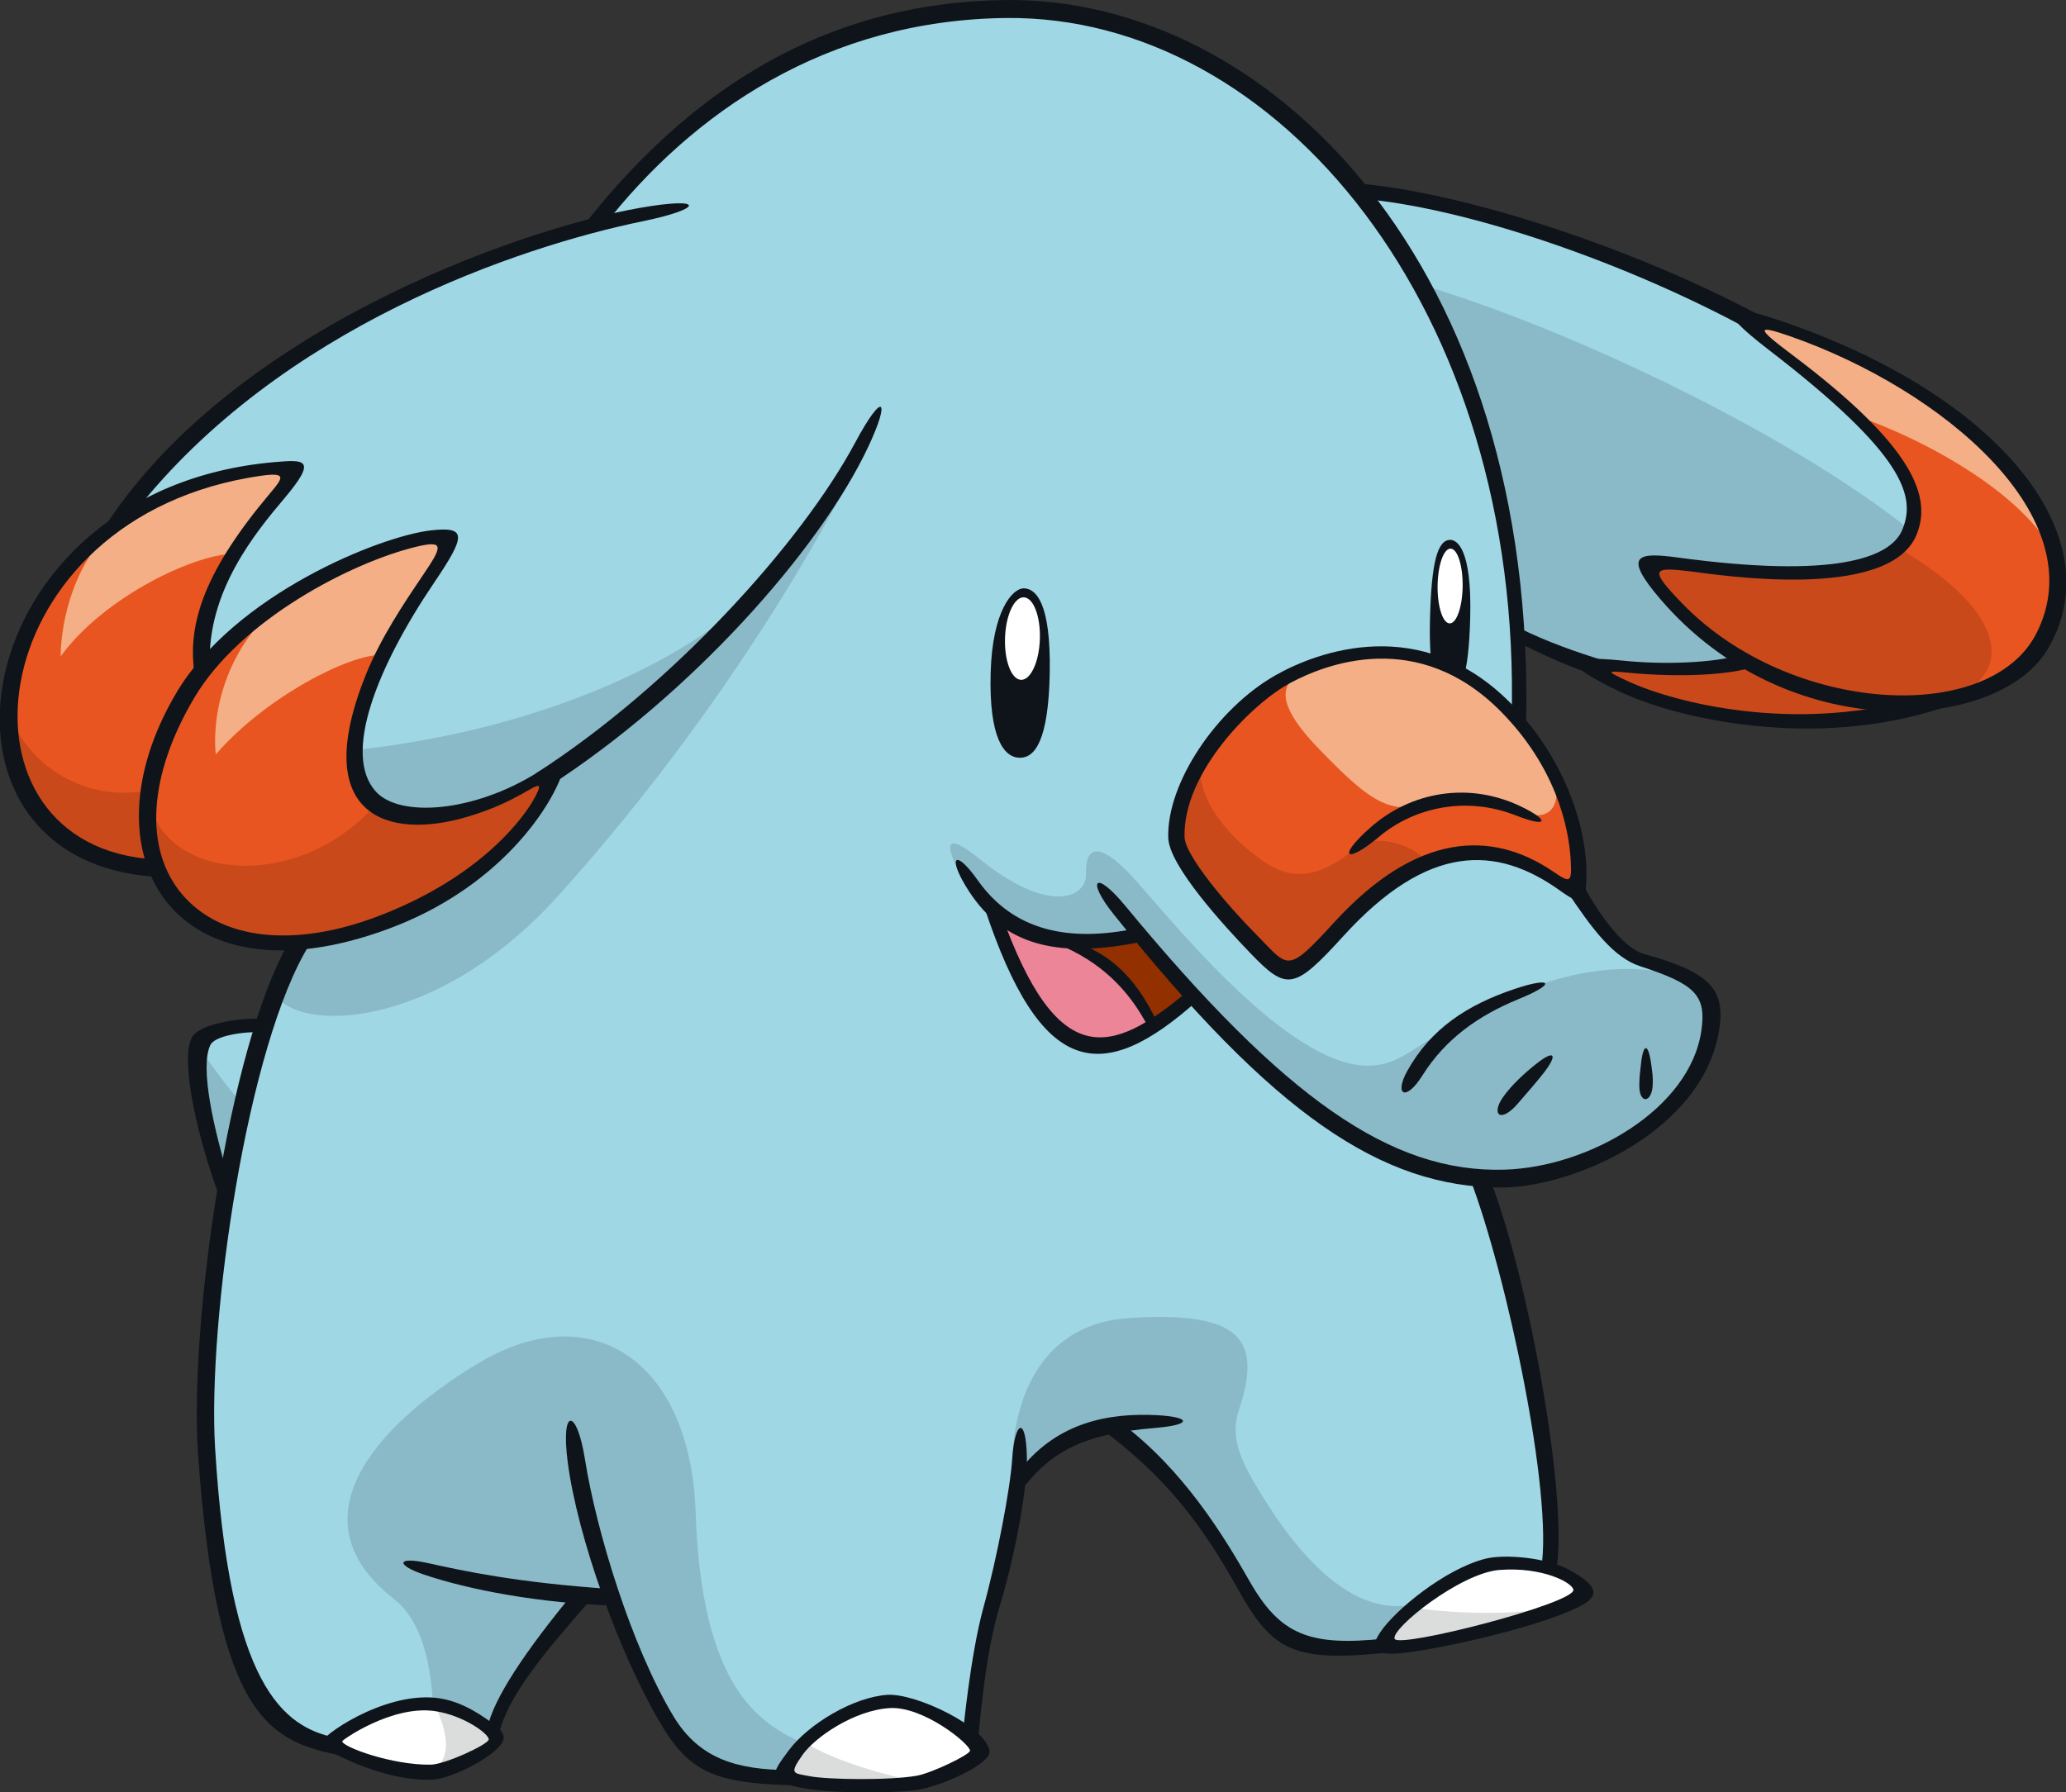 <?xml version="1.0" encoding="UTF-8"?>
<!-- Created with Inkscape (http://www.inkscape.org/) -->
<svg version="1.1" viewBox="0 0 54.342 47.156" xmlns="http://www.w3.org/2000/svg">
 <rect x="0" y="0" width="54.342" height="47.156" fill="#333333" stroke="none"/>
 <g transform="translate(-14.033 -25.822)">
  <g transform="matrix(.349 -.054 -.054 -.349 49.763 30.851)">
   <path d="m0 0s10.02-1.53 27.298-13.685c0 0 16.329-12.982 17.213-18.543 1.322-8.327-9.768-15.091-32.321-5.596l-5.69 3.34-0.752-5.763 2.312-13.621s1.756-4.621 3.294-5.502c1.54-0.88 5.136-2.537 5.337-4.173 0.533-4.329-6.152-12.195-18.863-10.755 0 0 2.733-16.797 0.567-29.202l-12.998-3.824s-4.374-0.401-7.108 1.598-3.153 6.275-3.892 7.71c-0.737 1.434-4.558 8.432-7.074 9.991 0 0-5.56-0.884-7.367-3.654 0 0-1.844-6.263-2.504-7.142s-3.703-10.423-3.703-10.423l-14.148-0.815s-5.147 0.839-6.826 3.146c-1.678 2.307-3.362 8.413-3.632 11.862l-2.595 0.575s-6.709-6.075-7.838-8.968l-11.859 0.766s-4.777 0.672-6.082 7.21c-1.306 6.538 0.33 27.538 4.549 34.767 0 0-1.789 7.345-0.686 11.024 0.512 1.707 5.333 0.726 5.333 0.726l3.163 5.822-7.188 34.01s11.44 12.81 37.617 15.429c0 0 12.521 13.812 32.007 11.553 13.994-1.623 23.599-15.223 24.436-17.863" fill="#a0d7e5"/>
  </g>
  <g transform="matrix(.349 -.054 -.054 -.349 51.413 33.312)">
   <path d="m0 0c16.152-7.628 43.307-28.029 37.467-34.795-2.459-2.849-17.813-4.064-34.321 8.098 0 0 1.225 17.696-3.146 26.697" fill="#8abac7"/>
  </g>
  <g transform="matrix(.349 -.054 -.054 -.349 33.872 41.442)">
   <path d="m 0,0 c -10.159,-7.021 -30.068,-9.369 -46.695,-4.37 0,0 16.948,-13.145 29.49,-6.886 C -4.663,-4.998 0,0 0,0" fill="#8abac7"/>
  </g>
  <g transform="matrix(.349 -.054 -.054 -.349 19.268 53.371)">
   <path d="m0 0s1.687-3.608 2.815-5.061l-2.327-5.515s-1.846 6.35-0.488 10.576" fill="#8abac7"/>
  </g>
  <g transform="matrix(.349 -.054 -.054 -.349 58.408 51.636)">
   <path d="m0 0c-1.716 1.387-6.661 2.772-13.661 0.787-7-1.986-7.855-3.71-10.616-3.4-6.183 0.695-13.518 13.952-15.498 16.817-1.98 2.864-3.017 2.49-3.242 0.542-0.195-1.703-3.091-2.722-7.685 2.33-1.832 2.014-2.447 1.889-1.747-0.375 0.893-2.895 4.226-7.97 12.603-6.78 0 0 10.2-17.421 18.632-20.702 8.431-3.281 17.547-1.029 21.726 5.171 1.638 2.432 1.253 4.183-0.512 5.61" fill="#8abac7"/>
  </g>
  <g transform="matrix(.349 -.054 -.054 -.349 40.76 64.956)">
   <path d="m0 0c-0.516-0.807 0.11 12.063 10.218 11.183 8.605-0.749 9.508-3.241 7.05-8.048-0.819-1.597-0.592-3.175 0.295-5.442 1.945-4.969 5.526-11.746 11.124-10.738 0 0-2.963-1.328-3.447-2.739 0 0-3.24-0.908-6.828 1.622-3.587 2.53-4.002 11.755-10.655 17.62 0 0-6.256-1.115-7.757-3.458" fill="#8abac7"/>
  </g>
  <g transform="matrix(.349 -.054 -.054 -.349 35.213 71.705)">
   <path d="m0 0c-3.294 2.055-6.967 5.484-5.426 18.314 1.344 11.192-5.191 17.175-14.347 13.419-8.272-3.392-15.443-9.371-8.842-16.383 1.117-1.187 2.099-3.407 1.695-7.959l2.233-1.211 1.885-1.826s2.816 5.653 8.008 8.865l1.948 0.09s2.416-10.768 4.716-12.822c2.3-2.055 6.28-2.633 6.28-2.633 1.313 2.09 1.994 2.198 1.85 2.146" fill="#8abac7"/>
  </g>
  <g transform="matrix(.349 -.054 -.054 -.349 36.736 37.614)">
   <path d="m0 0c-0.761-1.612-11.153-16.146-27.555-29.493-10.575-8.606-20.956-7.137-22.009-3.842l1.942 3.402s14.41-1.33 21.139 9.654c0 0 19.649 10.359 26.483 20.279" fill="#8abac7"/>
  </g>
  <g transform="matrix(.349 -.054 -.054 -.349 25.802 39.966)">
   <path d="m0 0c-0.321 0.464-9.919 0.757-18.766-6.387-8.846-7.142-6.869-14.965-5.458-17.007 1.412-2.042 5.746-6.726 15.639-4.072s12.301 6.512 13.544 8.88c0 0-7.402-2.784-11.512-1.304-4.109 1.481-2.828 6.045-1.613 8.486 1.666 3.346 8.486 10.94 8.166 11.404" fill="#e95520"/>
  </g>
  <g transform="matrix(.349 -.054 -.054 -.349 19.429 43.426)">
   <path d="m0 0s-0.295 4.596 3.739 8.481c4.035 3.886 5.185 5.298 5.185 5.298s-4.202 1.416-11.653-1.196c-7.453-2.613-11.54-9.003-12.006-12.893-0.467-3.888-1.572-10.823 8.788-13.607 0 0-1.637 6.138 5.947 13.917" fill="#e95520"/>
  </g>
  <g transform="matrix(.349 -.054 -.054 -.349 57.375 40.622)">
   <path d="m0 0c-0.589-1.17 2.831-7.13 8.581-10.209 7.766-4.159 16.682-4.998 20.334 0.645 3.35 5.174-0.484 12.476-5.019 17.374-1.254 1.357-9.884 8.419-13.574 8.793 0 0 0.085-0.769 5.774-7.067 5.687-6.3 4.297-10.619 2.767-11.178-8.776-3.206-18.274 2.812-18.863 1.642" fill="#e95520"/>
  </g>
  <g transform="matrix(.349 -.054 -.054 -.349 64.577 44.418)">
   <path d="m0 0s-14.893-1.714-23.806 6.678c0 0 8.661-1.958 11.433-1.187 0 0 3.705-3.983 12.373-5.491" fill="#e95520"/>
  </g>
  <g transform="matrix(.349 -.054 -.054 -.349 41.967 50.566)">
   <path d="m0 0c-1.718 0.425-3.432 1.268-4.542 2.875 0 0 1.078-9.926 5.282-10.979 1.849-0.462 3.663-0.03 5.117 0.601-0.84 3.049-2.844 5.684-5.857 7.503" fill="#ed8599"/>
  </g>
  <g transform="matrix(.349 -.054 -.054 -.349 45.398 52.026)">
   <path d="m0 0-3.138 5.335s-2.924-0.479-5.839 0.243c3.013-1.819 5.017-4.454 5.858-7.503 1.852 0.802 3.119 1.925 3.119 1.925" fill="#923000"/>
  </g>
  <g transform="matrix(.349 -.054 -.054 -.349 22.734 71.678)">
   <path d="m0 0c-0.114-0.628 4.177-3.052 6.971-3.346 2.793-0.293 5.25 1.301 5.337 1.779 0.088 0.48-1.884 3.067-4.797 3.383-2.912 0.315-7.396-1.187-7.511-1.816" fill="#fff"/>
  </g>
  <g transform="matrix(.349 -.054 -.054 -.349 34.637 72.473)">
   <path d="m0 0c-0.417-1.122 8.334-2.535 10.028-2.357 3.206 0.336 4.894 1.546 4.959 1.91 0.059 0.32-3.685 4.475-6.459 4.614-1.871 0.094-7.431-1.21-8.528-4.167" fill="#fff"/>
  </g>
  <g transform="matrix(.349 -.054 -.054 -.349 50.517 69.037)">
   <path d="m0 0c0.114-1.403 13.613 4e-3 15.187 1.443 0.504 0.461-2.145 3.072-6.804 3.296-1.637 0.079-8.508-3.213-8.383-4.739" fill="#fff"/>
  </g>
  <g transform="matrix(.349 -.054 -.054 -.349 62.807 36.746)">
   <path d="m0 0c4.65-2.406 12.367-8.058 13.421-13.564-0.593 6.05-4.564 14.661-21.05 22.496z" fill="#f4af86"/>
  </g>
  <g transform="matrix(.349 -.054 -.054 -.349 63.95 40.226)">
   <path d="m0 0c9.827-8.015 5.392-12.691-0.807-11.481 0 0-3.53-1.446-10.944 0.169-7.414 1.616-12.65 6.37-12.65 6.37s9.403-2.718 11.7-1.637c0 0-5.996 5.866-5.81 8.16 0.081 0.985 11.99-4.439 18.511-1.581" fill="#ca491a"/>
  </g>
  <g transform="matrix(.349 -.054 -.054 -.349 24.088 43.053)">
   <path d="m0 0c-2.367 0.458-9.086-1.772-13.389-5.43 0.104 2.333 1.488 7.847 7.335 10.916 3.933 1.805 11.699 3.328 12.106 2.544 0.44-0.851-2.709-3.898-6.052-8.03" fill="#f4af86"/>
  </g>
  <g transform="matrix(.349 -.054 -.054 -.349 20.282 40.392)">
   <path d="m0 0c-2.84 0.597-10.287-1.594-14.188-5.537 0.124 0.867 1.043 5.471 4.709 8.433 0 0 3.36 2.256 7.408 2.758 4.049 0.502 6.805 0.309 6.996-0.347s-4.076-3.212-4.925-5.307" fill="#f4af86"/>
  </g>
  <g transform="matrix(.349 -.054 -.054 -.349 23.853 47.055)">
   <path d="m0 0c-6.953-5.629-17.125-2.792-16.413 3.965-1.924-12.543 7.642-13.127 9.721-13.092 11.284 0.189 19.134 5.805 20.371 9.704 0 0-9.452-4.123-13.679-0.577" fill="#ca491a"/>
  </g>
  <g transform="matrix(.349 -.054 -.054 -.349 14.169 44.223)">
   <path d="m0 0c0.262-4.61 4.473-8.671 9.743-8.31-0.8-2.319-0.82-5.527-0.82-5.527-4.72 1.046-9.661 3.165-8.923 13.837" fill="#ca491a"/>
  </g>
  <g transform="matrix(.349 -.054 -.054 -.349 51.216 68.121)">
   <path d="m0 0s4.907-1.59 9.992-1.605c0 0-8.94-2.312-12.494-0.805 0 0 0.219 1.798 2.502 2.41" fill="#dbdcdc"/>
  </g>
  <g transform="matrix(.349 -.054 -.054 -.349 35.267 71.707)">
   <path d="m0 0c2.109-1.7 5.327-3.169 8.028-4.149 0 0-7.492 0.117-9.95 2.082 0 0 0.487 1.698 1.922 2.067" fill="#dbdcdc"/>
  </g>
  <g transform="matrix(.349 -.054 -.054 -.349 25.468 70.664)">
   <path d="m0 0c0.271-1.158 1.132-3.861-0.89-4.86 0 0 3.963 0.12 5.126 1.63 0.122 0.157-2.273 2.639-4.236 3.23" fill="#dbdcdc"/>
  </g>
  <g transform="matrix(.349 -.054 -.054 -.349 40.485 25.823)">
   <path d="m0 0c-11.844 1.692-23.052-1.797-33.811-11.959-0.201-0.191 1.346-0.388 1.548-0.198 7.961 7.52 18.931 12.71 32.061 10.834 20.055-2.865 34.735-27.349 29.252-57.373-0.05-0.273 0.889-1.189 0.939-0.917 6.232 34.117-10.644 56.849-29.989 59.613" fill="#0f141b"/>
  </g>
  <g transform="matrix(.349 -.054 -.054 -.349 53.833 42.661)">
   <path d="m0 0c1.97-1.39 3.819-2.635 5.888-3.647 0.249-0.123 0.837 0.962 0.588 1.084-2.026 0.992-3.981 2.031-5.898 3.383-0.225 0.16-0.805-0.66-0.578-0.82" fill="#0f141b"/>
  </g>
  <g transform="matrix(.349 -.054 -.054 -.349 49.83 31.049)">
   <path d="m0 0c7.681-1.87 18.831-7.717 27.385-14.285 0.219-0.169 1.428 0.546 1.209 0.714-8.654 6.645-20.786 12.811-28.587 14.711-0.27 0.066-0.276-1.075-7e-3 -1.14" fill="#0f141b"/>
  </g>
  <g transform="matrix(.349 -.054 -.054 -.349 58.487 40.854)">
   <path d="m0 0c1.826-0.512 14.243-4.527 17.069 0.088 1.58 2.579 0.938 6.48-7.185 14.794-2.185 2.237-2.268 2.58 0.162 1.285 10.676-5.693 20.374-16.87 14.735-24.682-4.512-6.253-19.06-3.144-25.698 6.204-2.126 2.994-1.776 3.065 0.917 2.311m9.428 17.463c-3.878 2.012-4.795 1.81-1.136-2.027 8.85-9.282 9.207-12.497 7.795-14.803-1.203-1.964-5.618-2.8-16.834 0.525-2.868 0.85-4.072 0.861-1.744-2.888 7.657-12.324 23.302-13.612 27.883-8.122 6.184 7.412-0.455 19.264-15.964 27.315" fill="#0f141b"/>
  </g>
  <g transform="matrix(.349 -.054 -.054 -.349 59.76 43.063)">
   <path d="m0 0c-1.982-0.281-5.727 0.18-8.437 0.891-5.009 1.316-4.291 0.25-0.754-2.185 3.765-2.596 13.67-6.623 23.801-4.862 0.275 0.048-1.938 0.968-2.214 0.935-9.121-1.08-17.499 2.358-20.83 4.573-1.475 0.981-1.49 1.035 0.062 0.636 3.744-0.959 7.569-1.351 9.351-1.005 0.272 0.053-0.705 1.056-0.979 1.017" fill="#0f141b"/>
  </g>
  <g transform="matrix(.349 -.054 -.054 -.349 43.632 49.655)">
   <path d="m0 0c9.507-15.986 16.52-22.708 24.925-23.743 6.213-0.765 14.336 2.337 16.06 8.014 0.762 2.508 0.093 3.469-3.764 5.413-1.867 0.941-3.112 3.259-4.585 6.453-0.116 0.253 0.995 1.014 1.087 0.752 0.953-2.708 2.346-5.631 3.928-6.348 4.467-2.025 5.604-3.407 4.669-6.374-2.328-7.387-12.638-9.992-17.825-9.19-8.84 1.367-15.96 7.983-25.461 24.558-1.608 2.806-0.864 3.541 0.966 0.465" fill="#0f141b"/>
  </g>
  <g transform="matrix(.349 -.054 -.054 -.349 39.754 48.986)">
   <path d="m0 0c2.041-4.081 5.927-5.625 11.223-5.332 0.277 0.016 0.581-1.023 0.304-1.038-6.996-0.389-10.63 1.572-12.485 6.088-0.973 2.365-0.354 2.904 0.958 0.282" fill="#0f141b"/>
  </g>
  <g transform="matrix(.349 -.054 -.054 -.349 39.931 49.712)">
   <path d="m0 0c2.212-13.103 6.57-14.473 14.634-9.227 0.232 0.151-0.349 0.959-0.585 0.816-6.446-3.925-10.559-4.426-12.911 7.87-0.052 0.272-1.184 0.814-1.138 0.541" fill="#0f141b"/>
  </g>
  <g transform="matrix(.349 -.054 -.054 -.349 57.47 53.859)">
   <path d="m0 0c-0.014-0.596-7e-3 -0.834-0.118-1.408-0.27-1.384-1.242-1.306-0.991 0.129 0.125 0.716 0.145 0.687 0.336 1.43 0.392 1.529 0.816 1.731 0.773-0.151" fill="#0f141b"/>
  </g>
  <g transform="matrix(.349 -.054 -.054 -.349 53.955 54.858)">
   <path d="m0 0c0.786 0.673 1.565 1.314 2.224 1.932 1.317 1.236 1.128 1.67-0.452 0.763-0.964-0.553-1.957-1.22-2.723-1.987-1.19-1.19-0.56-2 0.951-0.708" fill="#0f141b"/>
  </g>
  <g transform="matrix(.349 -.054 -.054 -.349 36.878 37.561)">
   <path d="m0 0c-4.804-7.156-16.031-16.34-27.413-21.405-0.253-0.113-1.024 1.003-0.771 1.115 10.976 4.885 22.11 13.886 27.25 20.716 2.658 3.53 3.102 2.803 0.934-0.426" fill="#0f141b"/>
  </g>
  <g transform="matrix(.349 -.054 -.054 -.349 30.94 31.643)">
   <path d="m0 0c-9.308-0.458-27.865-3.623-40.737-15.658-0.202-0.19-3.505-2.073-3.329-1.858 11.451 14.06 34.771 18.346 43.982 18.533 5.01 0.102 4.716-0.789 0.084-1.017" fill="#0f141b"/>
  </g>
  <g transform="matrix(.349 -.054 -.054 -.349 18.817 49.344)">
   <path d="m0 0c-2.295 3.779-1.114 9.132 3.157 14.318 4.309 5.232 13.133 8.166 18.021 8.578 2.204 0.185 1.973-0.254 0.196-2.167-1.599-1.722-3.79-4.081-5.319-6.649-5.802-9.744-0.356-12.507 5.895-11.638 3.845 0.535 5.362 1.738 5.554 1.406 0.161-0.281-3.582-5.642-13.317-7.717-6.562-1.398-11.866 0.048-14.187 3.869m22.481 23.937c-3.807 0.16-15.172-2.478-20.584-9.047-8.859-10.756-3.851-23.216 12.907-19.806 8.523 1.735 13.258 6.955 14.566 9.466 0.269 0.514 0.707 1.433-1.851 0.336-5.058-2.167-10.611-1.79-12.084 0.463-2.03 3.103 1.505 9.13 6.674 14.697 2.896 3.116 3.06 3.777 0.372 3.891" fill="#0f141b"/>
  </g>
  <g transform="matrix(.349 -.054 -.054 -.349 21.267 37.979)">
   <path d="m0 0c-23.341 1.588-31.715-25.324-13.374-29.199 0.271-0.057 0.264 1.265-7e-3 1.323-15.35 3.282-9.327 26.533 11.195 27.019 3.035 0.072 2.78-0.239 1.467-1.383-5.565-4.853-7.634-8.585-7.615-12.505 1e-3 -0.277 1.189 0.252 1.221 0.527 0.631 5.509 4.935 9.303 7.419 11.468 2.874 2.507 1.882 2.601-0.306 2.75" fill="#0f141b"/>
  </g>
  <g transform="matrix(.349 -.054 -.054 -.349 52.681 56.784)">
   <path d="m0 0c1.656-7.613 2.551-24.327 0.839-29.622-0.086-0.264 1.04-0.447 1.125-0.183 1.633 5.049 1.268 21.405-0.453 29.32-0.059 0.271-1.57 0.756-1.511 0.485" fill="#0f141b"/>
  </g>
  <g transform="matrix(.349 -.054 -.054 -.349 53.473 67.127)">
   <path d="m0 0c3.21-0.248 5.204-1.756 5.217-2.294 0.024-1.019-13.552-2.364-13.718-1.58s5.589 4.098 8.501 3.874m5.136-0.785c-1.53 1.168-4.586 1.916-6.074 1.768-3.084-0.306-7.213-2.754-8.548-4.216-1.145-1.252-0.642-1.727 1.841-1.796 2.95-0.08 9.994 0.409 13.065 1.409 1.339 0.437 2.074 1.034-0.284 2.835" fill="#0f141b"/>
  </g>
  <g transform="matrix(.349 -.054 -.054 -.349 43.075 63.473)">
   <path d="m0 0c4.027-4.131 6.134-7.992 8.04-13.142 1.86-5.023 3.273-6.072 10.56-6.408 0.276-0.012-0.023 1.065-0.3 1.077-5.68 0.262-7.681 1.502-9.307 5.77-1.407 3.694-3.619 8.972-7.648 13.103-0.194 0.199-1.538-0.201-1.345-0.4" fill="#0f141b"/>
  </g>
  <g transform="matrix(.349 -.054 -.054 -.349 41.043 64.15)">
   <path d="m0 0c-0.303-2.296-1.99-7.148-3.789-10.878-1.656-3.433-3.072-9.648-3.072-9.648-0.077-0.266-1.068 0.639-0.991 0.905 0 0 1.435 5.684 2.944 9.036 1.534 3.407 3.326 8.431 3.807 10.61 0.601 2.723 1.511 3.079 1.101-0.025" fill="#0f141b"/>
  </g>
  <g transform="matrix(.349 -.054 -.054 -.349 44.424 63.39)">
   <path d="m0 0c-5.443 0.387-8.121-0.532-10.914-3.407-0.193-0.198-0.182 1.217 0.012 1.416 3.142 3.235 6.853 3.684 10.579 3.023 3.05-0.541 3.307-1.244 0.323-1.032" fill="#0f141b"/>
  </g>
  <g transform="matrix(.349 -.054 -.054 -.349 35.141 71.994)">
   <path d="m0 0c1.116 1.159 4.282 2.691 6.932 2.458 2.508-0.221 5.499-3.542 5.448-4.047-0.03-0.296-3.072-1.211-4.179-1.242-2.059-0.055-6.683 0.733-7.93 1.188-1.145 0.417-1.512 0.354-0.271 1.643m6.925 3.458c-2.517 0.222-6.14-1.251-7.884-2.965-1.624-1.596-1.979-2.007 0.502-2.899 2.473-0.891 7.568-1.561 8.841-1.469 2.286 0.164 5.36 1.184 5.42 1.99 0.133 1.805-4.738 5.154-6.879 5.343" fill="#0f141b"/>
  </g>
  <g transform="matrix(.349 -.054 -.054 -.349 29.418 64.209)">
   <path d="m0 0c0.017-5.423 1.293-14.33 3.58-19.928 1.444-3.536 4.181-4.674 7.846-5.294 0.273-0.047 1.088-1.32 0.814-1.274-6.055 1.025-8.004 2.048-9.603 5.964-2.343 5.736-4.068 14.922-3.939 20.47 0.098 4.21 1.29 3.883 1.302 0.062" fill="#0f141b"/>
  </g>
  <g transform="matrix(.349 -.054 -.054 -.349 25.17 67.244)">
   <path d="m0 0c3.123-1.633 8.25-3.474 13.902-4.508 0.273-0.05 0.037 1.229-0.233 1.29-6.856 1.54-10.676 3.013-13.185 3.99-2.289 0.891-2.4 0.229-0.484-0.772" fill="#0f141b"/>
  </g>
  <g transform="matrix(.349 -.054 -.054 -.349 29.181 67.65)">
   <path d="m0 0c-4.538-4.019-7.278-7.083-8.068-9.103-0.101-0.258 0.647-0.949 0.747-0.691 1.012 2.65 4.093 5.377 8.422 9.004 0.211 0.179-0.894 0.974-1.101 0.79" fill="#0f141b"/>
  </g>
  <g transform="matrix(.349 -.054 -.054 -.349 25.459 70.839)">
   <path d="m0 0c2.058-0.616 3.748-2.294 3.676-2.706-0.065-0.366-3.508-1.345-4.55-1.201-2.859 0.395-6.313 2.32-6.254 2.73 0.016 0.102 4.065 2.095 7.128 1.177m4.181-1.611c-1.165 1.2-2.441 2.192-4.004 2.586-3.815 0.961-8.865-1.536-8.932-2.092-0.036-0.313 4.029-3.488 7.824-3.913 1.164-0.131 3.853 0.645 5.1 1.531 0.836 0.595 0.861 1.014 0.012 1.888" fill="#0f141b"/>
  </g>
  <g transform="matrix(.349 -.054 -.054 -.349 21.638 50.6)">
   <path d="m0 0c-5.697-7.074-11.774-27.253-12.55-36.774-1.61-19.759 2.021-21.899 7.298-23.799 0.262-0.093-0.044 1.317-0.305 1.41-3.908 1.407-7.297 5.136-5.658 22.744 0.879 9.422 6.951 29.381 12.726 36.034 0.18 0.21-1.337 0.601-1.511 0.385" fill="#0f141b"/>
  </g>
  <g transform="matrix(.349 -.054 -.054 -.349 19.077 53.122)">
   <path d="m0 0c-1.147-1.573-0.717-7.682 0.304-12.392 0.058-0.27 0.898 1.002 0.891 1.053-0.646 4.429-0.945 9.06 0.086 10.58 0.419 0.617 2.447 0.65 4.094 0.349 0.272-0.049 0.453 0.938 0.18 0.988-1.922 0.351-4.868 0.362-5.555-0.578" fill="#0f141b"/>
  </g>
  <g transform="matrix(.349 -.054 -.054 -.349 41.837 50.655)">
   <path d="m0 0c2.986-1.774 4.768-4.193 5.772-7.189 0.088-0.263 0.79-0.015 0.712 0.251-1.118 3.771-2.916 5.962-5.985 7.269-0.255 0.108-0.737-0.19-0.499-0.331" fill="#0f141b"/>
  </g>
  <g transform="matrix(.349 -.054 -.054 -.349 51.647 42.063)">
   <path d="m0 0c-0.841-4.607-0.302-5.742 0.463-5.882 0.891-0.162 1.683 0.976 2.481 5.344 0.954 5.223-0.137 5.929-0.551 6.004-0.962 0.176-1.658-1.44-2.393-5.466" fill="#0f141b"/>
  </g>
  <g transform="matrix(.349 -.054 -.054 -.349 51.846 41.237)">
   <path d="m0 0c-0.252-1.518-0.044-2.817 0.464-2.899 0.51-0.083 1.125 1.082 1.378 2.6 0.252 1.517 0.044 2.817-0.464 2.897-0.508 0.084-1.126-1.08-1.378-2.598" fill="#fff"/>
  </g>
  <g transform="matrix(.349 -.054 -.054 -.349 51.448 54.116)">
   <path d="m0 0c2.094 2.42 4.795 3.772 7.96 4.528 2.978 0.711 2.717 1.283-0.161 0.794-3.711-0.632-6.657-1.983-8.861-4.814-1.267-1.627-0.472-2.283 1.062-0.508" fill="#0f141b"/>
  </g>
  <g transform="matrix(.349 -.054 -.054 -.349 44.914 47.851)">
   <path d="m0 0c0.131-2.035 3.982-9.629 6.804-11.346 0 0 1.538 0.513 3.887 2.321 2.351 1.808 6.684 4.985 10.659 4.62 3.974-0.365 7.749-4.59 7.749-4.59s1.459 6.805-1.281 11.563c-2.738 4.758-6.157 9.351-13.891 8.888-6.47-0.388-14.17-7.677-13.927-11.456" fill="#e95520"/>
  </g>
  <g transform="matrix(.349 -.054 -.054 -.349 54.712 45.756)">
   <path d="m0 0c1.062-3.28-0.23-4.895-2.173-3.827-2.295 1.262-4.581 2.151-6.488 1.846-3.442-0.551-4.658 0.514-7.939 5.141-3.173 4.475-1.905 5.532 0.242 6.24 1.149 0.379 5.148 1.292 8.724-0.638 3.576-1.931 6.754-6.048 7.634-8.762" fill="#f4af86"/>
  </g>
  <g transform="matrix(.349 -.054 -.054 -.349 51.475 48.672)">
   <path d="m0 0c1.299 0.561-2.64 3.574-4.773 2.268-3.176-1.945-5.154-1.453-6.618-0.188-1.992 1.721-5.043 5.709-3.591 8.736 0 0-2.768-3.684-2.946-5.747-0.177-2.062 4.487-10.395 6.803-10.818 0 0 0.737-0.813 4.732 2.427 2.811 2.28 6.393 3.322 6.393 3.322" fill="#ca491a"/>
  </g>
  <g transform="matrix(.349 -.054 -.054 -.349 47.113 50.447)">
   <path d="m0 0c-1.88 2.592-4.425 6.726-4.253 8.112 0.585 4.709 6.42 9.037 9.523 10.138 2.855 1.012 10.05 2.602 15.178-4.482 3.388-4.68 3.698-9.207 3.46-11.726-0.168-1.766-0.311-1.701-1.441-0.651-4.039 3.759-9.57 4.442-16.659-1.245-4.127-3.31-3.864-2.828-5.808-0.146m4.271 18.985c-4.705-1.792-9.232-6.695-9.734-10.743-0.256-2.058 3.052-7.034 4.72-9.411 2.251-3.207 2.797-3.251 7.034 0.171 7.297 5.894 12.311 4.985 16.492 0.884 1.578-1.548 1.744-1.18 2.099 0.759 0.56 3.066-2e-3 8.627-3.621 13.627-5.525 7.634-13.595 6.007-16.99 4.713" fill="#0f141b"/>
  </g>
  <g transform="matrix(.349 -.054 -.054 -.349 53.891 47.271)">
   <path d="m0 0c-3.361 1.957-7.312 1.767-10.276-0.034-2.702-1.64-3.396-1.064-0.555 0.768 3.424 2.207 7.788 2.283 11.335-0.145 1.943-1.33 1.837-1.951-0.504-0.589" fill="#0f141b"/>
  </g>
  <g transform="matrix(.349 -.054 -.054 -.349 40.09 43.523)">
   <path d="m0 0c-0.866-4.743-2e-3 -6.372 1.151-6.583 1.121-0.205 2.334 0.899 3.203 5.938 0.891 5.171-0.09 6.329-0.934 6.482-0.851 0.156-2.592-1.307-3.42-5.837" fill="#0f141b"/>
  </g>
  <g transform="matrix(.349 -.054 -.054 -.349 40.468 42.607)">
   <path d="m0 0c-0.316-1.669-1e-3 -3.132 0.703-3.264 0.705-0.134 1.533 1.112 1.848 2.78 0.316 1.668 1e-3 3.131-0.704 3.262-0.704 0.135-1.533-1.111-1.847-2.778" fill="#fff"/>
  </g>
 </g>
</svg>
